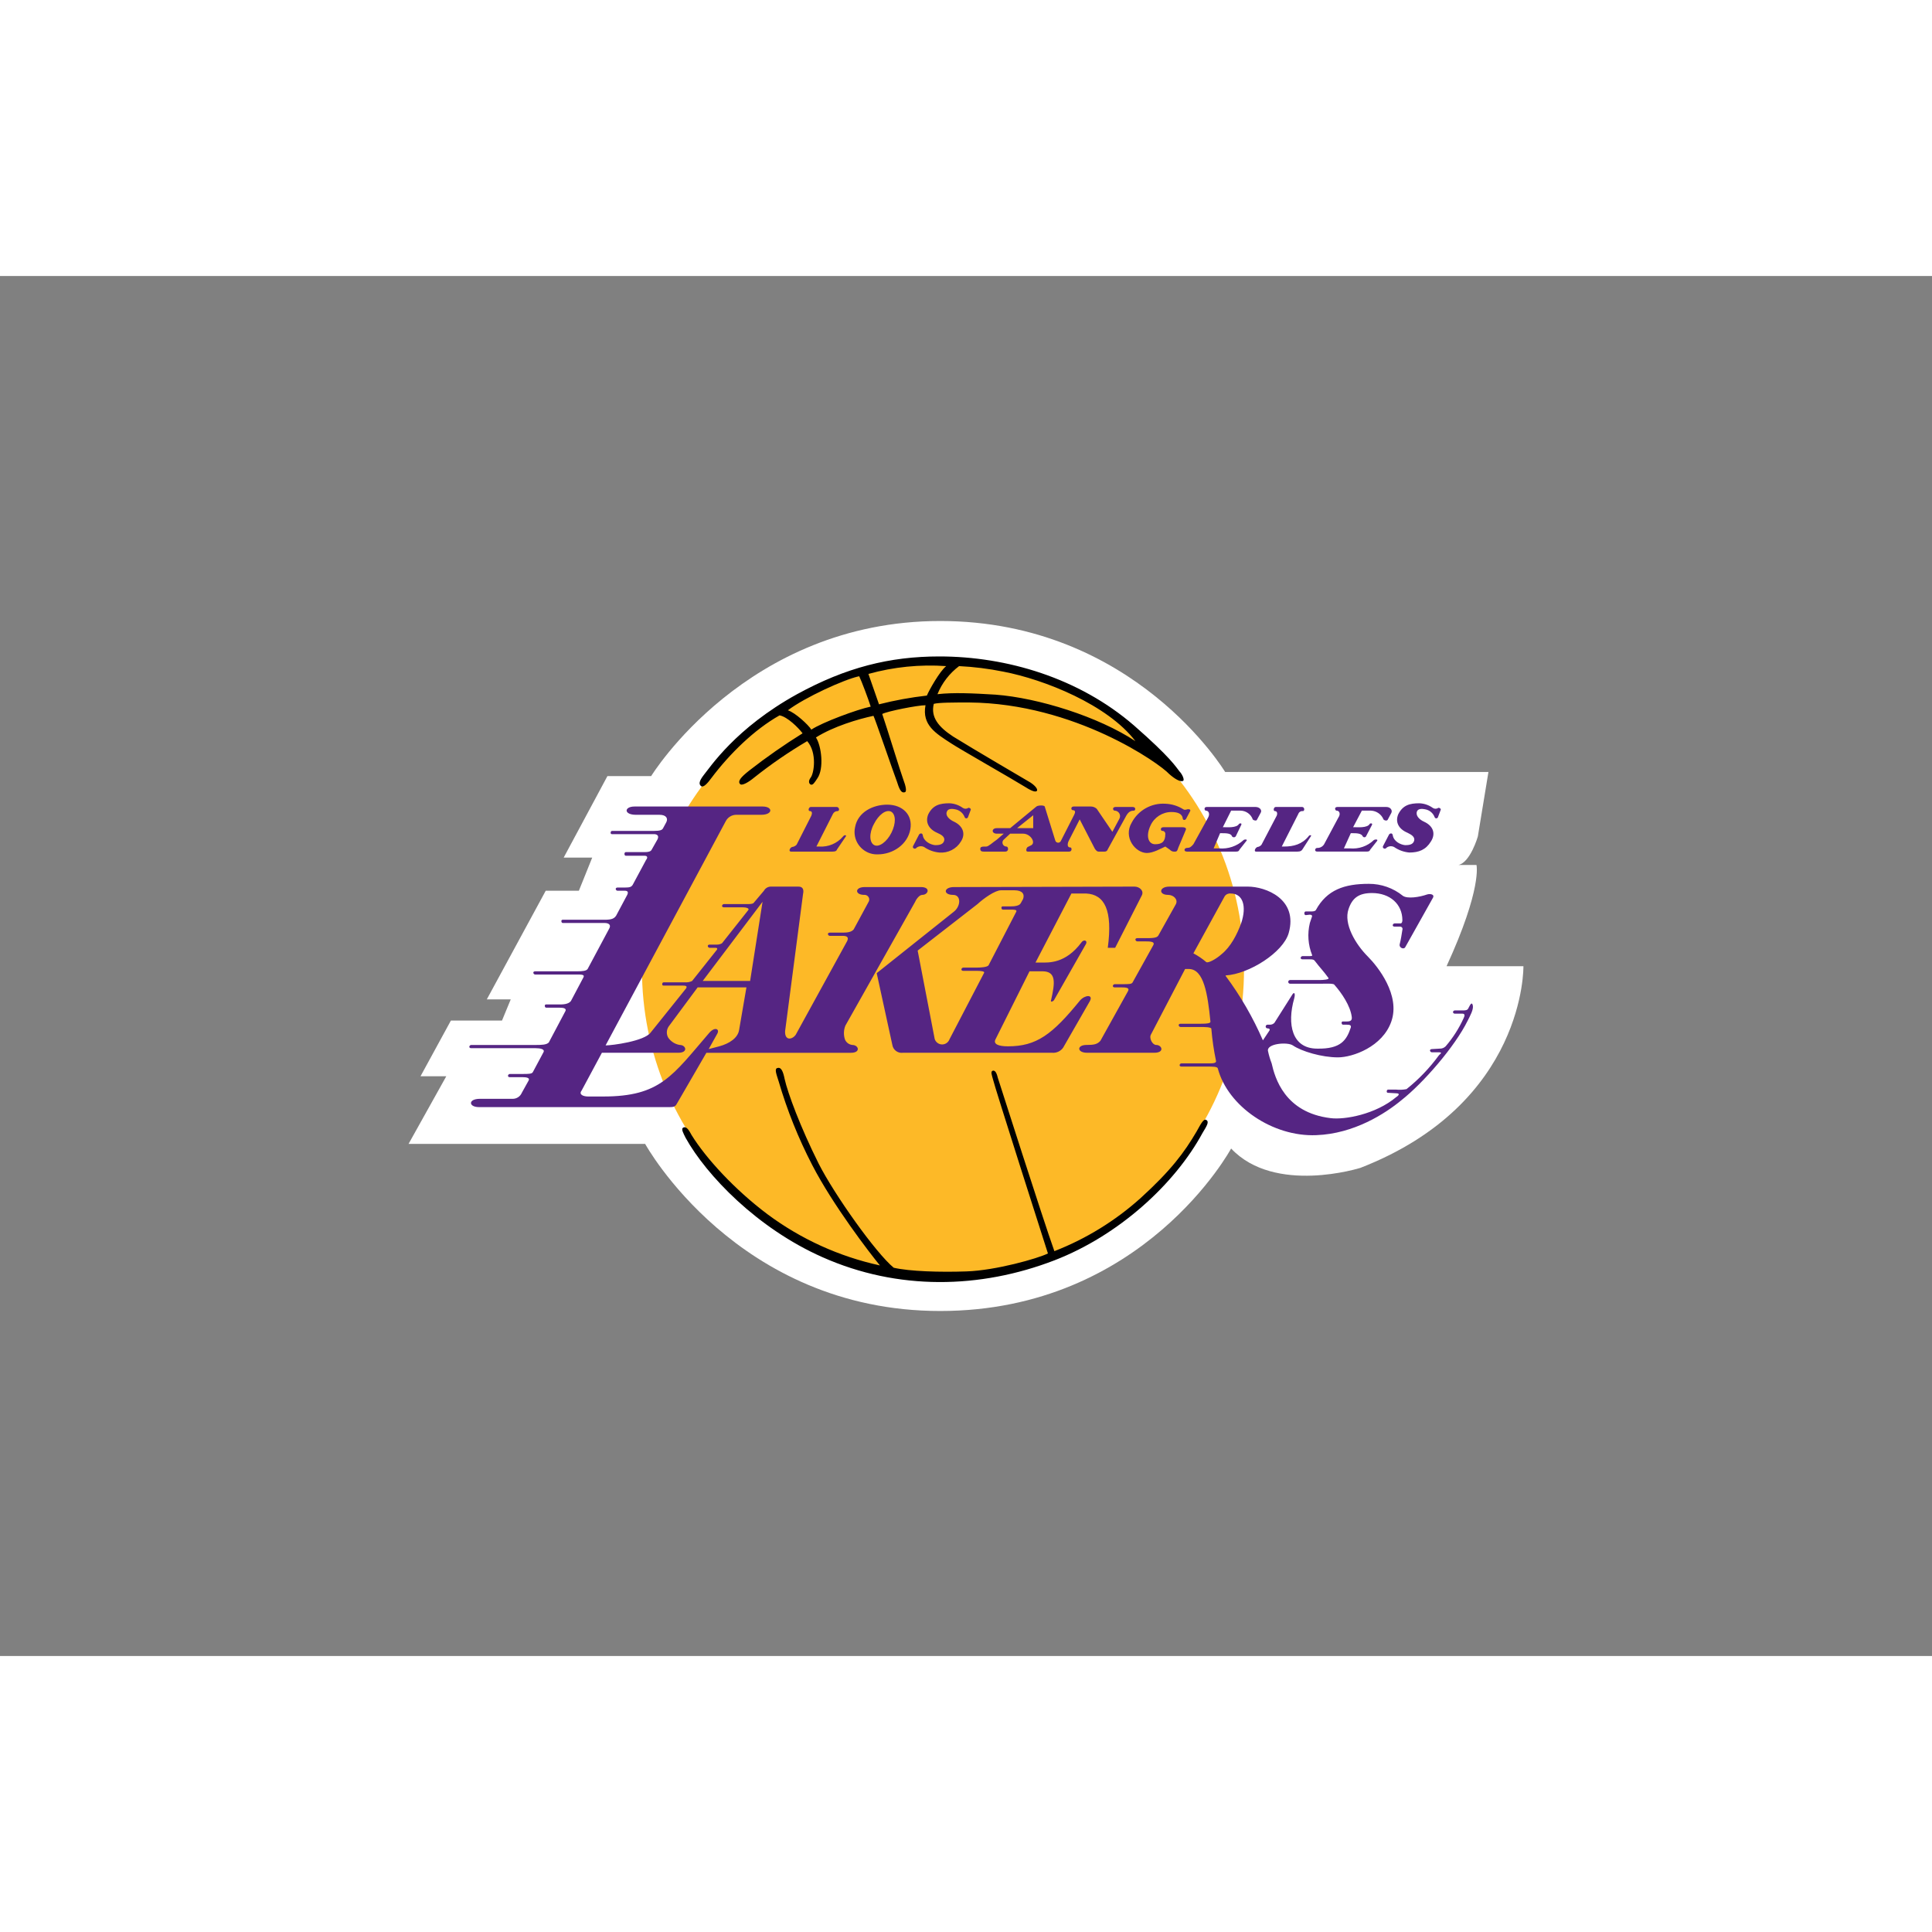 <svg width="150" height="150" clip-rule="evenodd" fill-rule="evenodd" viewBox="0 0 560 400" xmlns="http://www.w3.org/2000/svg"><rect x="0" y="0" width="560" height="400" fill="#808080" stroke="none"/><path d="m188.738 144.963s27.485-44.963 83.789-44.963 82.588 43.762 82.588 43.762h76.317l-3.069 18.679s-2.135 7.472-5.604 8.272h5.203s1.734 6.671-8.672 29.353h22.281s.801 39.76-47.231 58.439c0 0-24.816 7.872-37.492-5.604 0 0-25.35 47.098-84.323 47.098s-85.524-48.432-85.524-48.432h-68.579l10.941-19.613h-7.472l8.806-16.144h14.81l2.535-6.137h-6.938l17.078-31.488h9.606l3.869-9.606h-8.272l12.675-23.616h12.675z" fill="#fff"/><path d="m273.328 289.459c48.165 0 87.258-39.626 87.258-88.592 0-48.832-39.093-88.459-87.258-88.459s-87.258 39.626-87.258 88.459c0 48.966 39.093 88.592 87.258 88.592z" fill="#fdb927"/><path d="m282.934 200.467h-3.736c-.285.019-.515.249-.534.534 0 .267.267.4.534.4h3.869c1.334 0 2.535.133 2.135.667l-10.007 19.213c-.332.875-1.175 1.458-2.111 1.458-.987 0-1.866-.648-2.158-1.591l-4.937-25.617 17.345-13.476c1.734-1.601 5.07-4.003 6.805-4.003h3.869c2.268 0 3.069 1.067 2.535 2.535l-.667 1.201c-.4.801-1.868.934-2.935.934h-2.268l-.05-.003c-.195 0-.354.159-.354.354l.003.05c0 .267.133.534.4.534h2.268c.934 0 2.001 0 1.601.667l-8.005 15.477c-.4.534-2.135.667-3.602.667zm30.153 9.473c-8.139 10.007-12.675 13.342-20.947 13.342-2.802 0-4.27-.667-3.602-2.001l9.873-19.746h3.736c4.136 0 3.602 3.469 2.535 8.272-.267.667.267.667.801.133l9.34-16.411c.4-1.067-.801-1.201-1.334-.4-4.67 6.271-9.606 5.871-11.741 5.871h-1.601l10.407-20.013h4.27c5.337.267 7.738 4.803 6.271 15.744h2.135l7.738-15.21c.667-1.334-.667-2.535-2.135-2.535l-52.301.133c-3.069 0-3.202 2.268-.267 2.268 2.402 0 2.268 3.336.133 4.937l-22.281 17.745 4.536 20.814c.231 1.458 1.608 2.474 3.069 2.268h43.229c1.251.118 2.475-.443 3.202-1.468l7.738-13.476c1.067-2.001-1.334-1.868-2.802-.267zm-95.663-5.604h-13.742l17.345-22.949-3.602 22.949zm-3.202 14.276c-.4 2.268-2.802 3.869-5.737 4.67l-3.069.801 2.535-4.536c.667-1.334-.801-2.001-2.402-.133-10.674 12.408-14.143 18.412-30.687 18.412h-4.403c-1.334 0-2.802-.534-1.868-1.734l5.871-10.941h22.148c2.935 0 2.268-2.268.4-2.268-1.359-.22-2.566-.994-3.336-2.135-.563-1.005-.511-2.247.133-3.202l8.406-11.341h14.143l-2.135 12.408zm32.822 4.27c-.954-.091-1.78-.71-2.135-1.601-.433-1.308-.385-2.727.133-4.003l20.147-35.757c.267-.667 1.201-2.135 2.135-2.135 1.734 0 2.535-2.268-.4-2.268h-16.277c-2.935 0-2.935 2.268-.133 2.268l.093-.003c.738 0 1.346.608 1.346 1.348 0 .18-.036.358-.106.524l-4.403 8.139c-.667.801-1.868.934-3.202.934h-3.736c-.267 0-.534.133-.534.4.019.285.249.515.534.534h3.736c1.067 0 1.868.267 1.334 1.468l-14.943 27.218c-1.067 1.468-3.202 1.734-3.069-1.067l5.203-39.76c.267-1.201 0-2.135-1.334-2.135h-8.005c-.835.007-1.602.468-2.001 1.201l-2.935 3.469c-.267.4-1.201.4-2.001.4h-6.671c-.285.019-.515.249-.534.534 0 .267.267.4.534.4h5.47c.934 0 2.001.267 1.601.801l-7.605 9.606c-.44.272-.951.411-1.468.4h-2.135c-.267 0-.534.133-.534.4.019.285.249.515.534.534h1.734c.534 0 .534.267.4.534l-7.205 9.073c-.579.287-1.222.425-1.868.4h-6.404c-.267 0-.4.267-.4.534l-.003.05c0 .195.159.354.354.354l.05-.003h5.47c.934 0 1.468.133 1.067.801l-10.273 12.809c-1.868 2.535-11.207 3.736-13.075 3.736l34.823-64.977c.567-1.107 1.692-1.823 2.935-1.868h7.338c3.469 0 3.469-2.402.4-2.402h-37.091c-3.069 0-3.202 2.402.4 2.402h6.805c2.001 0 2.535 1.067 2.001 2.135l-.934 1.734c-.267.534-.801.801-2.668.801h-12.141c-.267 0-.4.267-.4.534l-.003.05c0 .195.159.354.354.354l.05-.003h12.141c.667 0 1.601.267 1.067 1.468l-1.734 3.069c-.267.534-1.067.667-1.868.667h-5.604c-.267 0-.4.267-.4.534s.133.534.4.534h5.47c.801 0 .934.534.4 1.201l-3.869 7.205c-.4.667-.934.801-2.268.801h-2.135c-.267 0-.534.133-.534.4.019.285.249.515.534.534h2.135c.801 0 1.067.4.667 1.201l-3.202 6.004c-.534.801-1.201 1.201-3.336 1.201h-12.141l-.05-.003c-.195 0-.354.159-.354.354l.003.05c0 .267.133.534.4.534h12.141c1.334 0 1.868.667 1.334 1.601l-6.271 11.741c-.4.534-1.334.667-3.069.667h-12.141c-.267 0-.534.133-.534.4.019.285.249.515.534.534h12.008c1.468 0 2.402 0 2.001.801l-3.602 6.805c-.667 1.067-2.535 1.067-3.336 1.067h-3.869l-.05-.003c-.195 0-.354.159-.354.354l.003.05c0 .267.133.534.4.534h3.869c1.334 0 2.001.267 1.734.934l-4.803 9.073c-.534.801-2.402.801-3.869.801h-18.679c-.285.019-.515.249-.534.534 0 .267.267.4.534.4h18.679c1.334 0 2.802.267 2.268 1.201l-3.069 5.737c-.267.534-1.334.534-2.935.534h-3.736c-.285.019-.515.249-.534.534 0 .267.267.4.534.4h3.736c.934 0 2.135.133 1.734.934l-2.001 3.602c-.453 1.065-1.511 1.754-2.668 1.734h-9.473c-3.469 0-3.336 2.402-.267 2.402h55.237c1.601 0 1.734-.267 2.402-1.468l8.272-14.276h41.895c2.935 0 2.268-2.268.4-2.268zm107.004-26.284c-1.468 1.334-3.869 2.668-4.403 2.268-1.147-.982-2.4-1.831-3.736-2.535l9.073-16.544c.382-.569 1.053-.879 1.734-.801 3.602 0 4.67 3.736 3.069 8.539-1.201 3.336-3.069 6.938-5.737 9.073zm72.848 14.81c-.267-1.067-.667-.4-1.334.934-.267.534-.934.534-1.734.534h-2.135c-.242.012-.455.171-.534.4l-.002.048c0 .268.22.488.489.488l.047-.002h2.135c.801 0 .801.534.4 1.334-1.338 2.948-3.09 5.688-5.203 8.139-.459.456-1.089.698-1.734.667l-2.268.133c-.267 0-.534.133-.534.4.019.285.249.515.534.534h2.135c1.201 0 0 .667-.133.934-2.667 3.647-5.808 6.921-9.34 9.74-1.011.196-2.045.24-3.069.133h-2.268c-.267 0-.4.267-.4.534l-.003.05c0 .195.159.354.354.354l.05-.003 2.268.133c1.601 0 .4.934.133 1.067-6.004 5.07-15.077 6.671-19.079 6.137-13.342-1.601-16.144-11.741-17.078-15.877-.453-1.17-.811-2.375-1.067-3.602-.4-2.135 5.604-2.668 7.205-1.601 2.535 1.734 8.406 3.469 13.075 3.469 4.27 0 12.942-3.069 15.477-10.407 2.668-7.605-3.869-15.877-6.805-18.813-3.602-3.602-7.071-9.473-5.604-13.742 1.067-3.202 2.935-4.67 6.805-4.67 5.203 0 8.806 3.202 8.806 7.872 0 .4-.133.934-.534.934h-1.734c-.285.019-.515.249-.534.534 0 .267.267.4.534.4h1.601l.046-.001c.369 0 .674.304.674.674 0 .09-.018.179-.052.261-.267 1.601-.4 2.668-.801 4.27-.133.934 1.201 1.468 1.601.801l8.005-14.276c.667-1.067-.667-1.334-1.601-1.067-2.268.801-5.737 1.334-7.071.4-2.792-2.26-6.281-3.486-9.873-3.469-7.071 0-12.141 1.734-15.344 7.605-.267.4-.934.4-1.468.4h-1.468c-.267 0-.4.267-.4.534s.133.534.4.534l1.201-.133c.534 0 .801.267.534.801l-.534 1.601c-.759 3.105-.526 6.373.667 9.34.133.133-.133.267-.667.267h-2.135c-.285.019-.515.249-.534.534 0 .267.267.4.534.4h2.135c1.067 0 1.201.133 1.601.667 1.201 1.601 2.402 2.802 3.736 4.67.534.534-1.468.667-2.535.667h-8.539c-.292 0-.534.241-.534.534 0 .292.241.534.534.534h8.672c1.468 0 3.869-.133 4.136.267 2.135 2.402 4.67 6.137 5.07 9.34.133.934-.267 1.334-1.334 1.334h-1.201l-.05-.003c-.195 0-.354.159-.354.354l.003.05c0 .267.133.534.4.534h1.067c.934 0 1.334.133 1.201.801-1.201 3.602-2.802 6.271-9.74 6.137-7.338 0-8.806-7.071-6.671-14.543.4-1.468 0-2.135-.667-.934l-5.07 8.005c-.349.358-.834.553-1.334.534h-.667c-.292 0-.534.241-.534.534 0 .292.241.534.534.534.534 0 .801.267.534.667l-1.868 2.802c-2.871-6.622-6.498-12.89-10.807-18.679v-.133c6.805-.4 16.678-6.671 18.279-12.275 2.802-9.873-6.671-13.476-11.875-13.476h-22.682c-3.069 0-3.202 2.402-.4 2.402 1.601 0 2.935 1.334 2.268 2.668l-5.07 9.073c-.4.801-1.868.801-4.003.801h-2.135c-.267 0-.534.133-.534.4.019.285.249.515.534.534h2.135c1.468 0 3.069 0 2.535 1.067l-6.004 10.807c-.267.534-1.067.534-3.069.534h-2.135c-.285.019-.515.249-.534.534 0 .267.267.4.534.4h2.135c1.601 0 2.135.267 1.734 1.067l-8.005 14.41c-.934 1.067-2.001 1.201-4.003 1.201-2.935 0-2.802 2.268.133 2.268h19.48c3.069 0 2.268-2.268.534-2.268-1.067 0-2.135-2.001-1.468-3.069l9.873-18.946h1.067c4.403 0 5.47 7.338 6.271 15.21.133.534-.934.667-3.202.667h-5.47c-.267 0-.534.133-.534.4.019.285.249.515.534.534h5.47c1.468 0 3.469 0 3.469.534.256 3.093.702 6.167 1.334 9.206.267.934-1.334.801-2.935.801h-7.071c-.285.019-.515.249-.534.534 0 .267.267.4.534.4h7.071c2.135 0 3.336 0 3.469.534 2.935 11.074 16.011 19.88 28.552 19.346 10.941-.4 20.013-6.271 24.683-10.14 6.271-4.937 15.477-15.477 19.213-23.082.667-1.334 1.734-3.202 1.468-4.403zm-182.521-48.967c-1.711 2.027-4.292 3.119-6.938 2.935h-.801l4.803-9.473c.255-.499.774-.811 1.334-.801.667 0 .534-1.201-.267-1.201h-7.472c-.667 0-.934 1.201-.267 1.201s.667.667.4 1.334l-4.27 8.406c-.35.376-.824.613-1.334.667-.667.267-1.067 1.334-.267 1.334h12.008c.934 0 1.201-.267 1.334-.667l2.535-3.736c.267-.4-.4-.534-.801 0zm36.291-8.272c-.48.334-1.121.334-1.601 0-1.132-.814-2.477-1.278-3.869-1.334-2.802 0-4.803.534-6.137 3.202-.934 2.268.133 4.27 2.535 5.337 1.201.534 2.535 1.201 2.001 2.535-.4.934-1.468 1.067-2.535 1.067-1.334-.133-3.336-1.067-3.602-2.935-.133-.667-.801-.534-1.067-.133l-1.734 3.336c-.267.534.4.934.801.667.623-.647 1.603-.811 2.402-.4 1.304.906 2.822 1.458 4.403 1.601 2.526.216 4.964-1.03 6.271-3.202 1.468-2.268.534-4.536-2.001-5.737-1.468-.667-2.668-1.868-2.001-3.069.4-.801 1.601-.667 2.268-.534 1.273.196 2.346 1.064 2.802 2.268.064.22.268.374.497.374.177 0 .342-.091.437-.24l.801-2.135c.267-.4-.4-.801-.667-.667zm83.656 3.469 1.067-2.001c.534-.801-.267-1.734-1.468-1.734h-14.143c-.934 0-.667 1.067-.267 1.067.934 0 1.201 1.067.667 2.001l-4.27 7.738c-.667.801-1.067 1.067-1.868 1.067s-1.067 1.067 0 1.067h14.276c.534 0 .801-.133.934-.534l2.001-2.535c.534-.534-.534-.534-.801-.267-1.913 1.758-4.483 2.631-7.071 2.402h-1.601l1.868-4.403h.4c1.334 0 2.802 0 3.069.934.131.159.327.252.534.252s.402-.093.534-.252l1.601-3.336c.267-.534-.4-.534-.667-.267-.667 1.201-3.602.934-4.27.934h-.4l2.402-4.803h2.668c1.612-.002 3.06 1.016 3.602 2.535.133.267 1.067.534 1.201.133zm-69.513 2.402 4.67-3.736v3.736zm33.489-6.137h-4.937c-1.067 0-.801 1.067-.267 1.067.859.018 1.557.729 1.557 1.59 0 .286-.077.566-.222.812l-2.001 3.736-4.536-6.671c-.473-.434-1.093-.673-1.734-.667h-4.937c-.934 0-.801 1.067-.267 1.067.934 0 .667.801.4 1.334l-3.869 7.605c-.145.296-.446.484-.775.484-.38 0-.718-.252-.826-.617l-3.069-9.873c-.133-.4-1.868-.4-2.402 0l-7.605 6.271h-3.869c-.801 0-1.201.4-1.201.801 0 .4.4.801 1.201.801h2.001l-2.001 1.734c-1.201.801-2.402 2.001-3.069 2.001h-.534c-.801 0-1.201.133-1.201.667 0 .667.4.801 1.067.801h6.137c1.201 0 .934-1.468.4-1.468h-.017c-.634 0-1.154-.52-1.154-1.154 0-.321.135-.629.37-.847l1.868-1.734h3.736c2.135 0 3.736 2.535 2.402 3.336l-1.067.534c-.4.267-.667 1.334 0 1.334h12.008c.934 0 .801-1.201.4-1.201-1.334 0-.667-1.734-.4-2.135l3.069-6.004 4.403 8.539c.4.534.667.801 1.067.801h1.734c.43.036.827-.248.934-.667l5.07-9.206c.801-1.601 1.468-2.001 2.535-2.001.4 0 .667-1.067-.4-1.067zm-69.913 7.471c-1.334 2.668-3.602 4.27-4.937 3.602-1.468-.667-1.601-3.469-.133-6.137 1.334-2.668 3.469-4.27 4.937-3.602 1.468.801 1.468 3.469.133 6.137zm-1.201-8.139c-4.136 0-8.539 2.135-9.34 6.538-.102.46-.153.931-.153 1.403 0 3.55 2.922 6.472 6.472 6.472l.219-.003c4.536 0 8.672-2.935 9.473-7.205s-2.268-7.205-6.671-7.205zm85.39 6.538h-5.337c-1.067 0-.801 1.067-.4 1.067l.097-.006c.463 0 .843.38.843.843l-.006.097c0 2.135-.934 2.935-2.935 2.935s-2.802-2.402-1.334-5.47c1.077-2.343 3.426-3.856 6.004-3.869 1.734 0 3.202.4 3.336 2.001.133.4.667.4.934 0l1.201-2.268c.133-.267 0-.534-.4-.534-.4-.133-1.067.4-1.601 0-1.562-.985-3.358-1.538-5.203-1.601-4.034-.254-7.857 1.895-9.74 5.47-2.535 4.27 1.067 8.806 4.403 8.806 1.868 0 4.136-1.334 5.337-1.868l1.334.934c.277.305.657.496 1.067.534h.534c.534 0 .667-.667.801-1.067l2.135-5.07c.267-.534.133-.934-1.067-.934zm74.316-5.604c-.48.334-1.121.334-1.601 0-1.132-.814-2.477-1.278-3.869-1.334-2.802 0-4.803.534-6.137 3.202-.934 2.268.133 4.27 2.668 5.337 1.067.534 2.402 1.201 1.868 2.535-.4.934-1.468 1.067-2.535 1.067-1.334-.133-3.336-1.067-3.602-2.935-.133-.667-.801-.534-1.067-.133l-1.734 3.336c-.267.534.4.934.801.667.623-.647 1.603-.811 2.402-.4 1.304.906 2.822 1.458 4.403 1.601 2.802 0 4.803-.801 6.271-3.202 1.468-2.268.667-4.536-2.001-5.737-1.468-.667-2.535-1.868-2.001-3.069.4-.801 1.601-.667 2.268-.534 1.273.196 2.346 1.064 2.802 2.268.064.22.268.374.497.374.177 0 .342-.091.437-.24l.801-2.135c.267-.4-.4-.801-.667-.667zm-37.625 8.272c-1.868 2.268-4.27 2.935-7.071 2.935h-.667l4.803-9.473c.198-.547.758-.883 1.334-.801.534 0 .534-1.201-.267-1.201h-7.605c-.667 0-.801 1.201-.267 1.201.667 0 .801.667.534 1.334l-4.403 8.406c-.296.372-.728.613-1.201.667-.667.267-1.067 1.334-.4 1.334h12.008c.934 0 1.201-.267 1.468-.667l2.402-3.736c.4-.4-.4-.534-.667 0zm18.145-7.471c1.588.076 2.995 1.066 3.602 2.535.133.267.934.534 1.201.133l1.067-2.001c.4-.801-.267-1.734-1.468-1.734h-14.143c-1.067 0-.667 1.067-.267 1.067.934 0 1.201 1.067.534 2.001l-4.136 7.738c-.419.696-1.19 1.106-2.001 1.067-.667 0-.934 1.067 0 1.067h14.276c.667 0 .934-.133 1.067-.534l2.001-2.535c.4-.534-.534-.534-.934-.267-1.853 1.768-4.387 2.645-6.938 2.402h-1.734l2.001-4.403h.4c1.201 0 2.668 0 3.069.934.103.157.279.252.467.252s.364-.096.467-.252l1.734-3.336c.267-.534-.534-.534-.667-.267-.667 1.201-3.602.934-4.403.934h-.4l2.535-4.803h2.668z" fill="#552583"/><path d="m288.538 121.348c-6.671-.4-12.141-.667-16.811-.133 1.312-3.232 3.48-6.046 6.271-8.139 4.304.212 8.586.747 12.809 1.601 11.875 2.268 30.287 9.606 38.292 20.147-10.674-7.071-28.152-12.542-40.56-13.476zm-19.88.267c-4.678.531-9.313 1.378-13.876 2.535l-3.069-8.806c7.332-2.039 14.958-2.806 22.548-2.268-1.868 1.468-4.937 6.938-5.604 8.539zm-33.489 9.873c-.801-1.334-4.67-4.937-6.805-5.604 4.937-3.736 16.277-8.939 20.68-9.873.667 1.334 2.668 6.671 3.336 8.806-3.869.801-14.009 4.536-17.211 6.671zm106.738 12.141c-1.067-1.334-2.535-4.003-13.209-13.342-15.877-13.742-36.824-20.013-56.438-20.013-14.41 0-27.085 3.202-41.227 10.941-17.879 9.873-25.217 21.214-27.085 23.482-1.334 1.734-1.468 2.668-.667 3.202.667.4 1.868-.934 2.935-2.402 5.337-7.071 12.408-14.009 19.746-18.145 2.268.4 5.47 3.602 6.671 5.203-5.347 3.327-10.513 6.933-15.477 10.807-2.535 2.001-3.336 3.069-2.668 3.869.534.667 2.535-.534 4.136-1.868 4.863-3.866 9.99-7.388 15.344-10.54 2.935 3.336 2.001 9.473.934 10.674-.534.801-.534 1.468 0 1.868.667.4 1.201-.534 2.001-1.734 2.001-2.802 1.201-9.473-.4-11.875 5.07-3.202 12.275-5.337 16.678-6.271.4.667 5.737 16.277 6.805 19.079.534 1.601 1.067 3.469 2.268 3.069.667-.133.267-1.868-.4-3.602-.801-2.135-4.803-15.21-6.137-19.079 1.468-.801 10.273-2.535 12.542-2.535-1.067 5.737 2.935 8.139 7.472 11.074 2.402 1.601 17.879 10.407 21.081 12.408 1.868 1.201 3.336 1.868 3.736 1.334s-.801-1.868-2.535-2.802c-1.334-.801-15.744-9.206-21.748-12.942-4.27-2.802-6.538-5.604-5.604-9.473 1.468-.4 5.737-.4 10.273-.4 30.687.267 55.237 17.745 57.905 20.68 1.468 1.334 3.336 2.535 4.136 2.001.4-.4-.4-2.001-1.067-2.668zm6.671 104.736c1.201-2.001 2.001-3.202 1.067-3.736-.801-.534-1.734 1.468-2.802 3.336-3.602 6.137-7.472 11.341-16.277 19.346-7.326 6.573-15.778 11.771-24.95 15.344-3.336-9.34-16.011-49.099-16.411-50.3-.4-1.734-.934-2.135-1.468-2.001-.667.267-.267 1.201.133 2.668.267 1.468 15.344 48.699 15.877 50.3-2.935 1.468-15.21 4.937-23.616 5.203-7.605.267-16.544 0-21.081-1.067-5.203-4.27-17.211-21.214-21.748-30.153-5.337-10.674-8.939-20.414-9.873-24.55-.4-2.001-.934-3.469-2.001-3.202-1.067.133-.4 1.734.267 3.869 2.454 8.39 5.716 16.522 9.74 24.283 6.004 11.608 16.544 25.35 19.613 29.086-11.78-2.568-22.879-7.617-32.555-14.81-9.606-7.205-17.879-16.277-22.015-22.949-.667-1.201-1.468-2.802-2.535-2.135-.534.4.133 1.601.801 2.935 6.004 10.807 20.68 26.151 39.626 34.556 21.881 9.74 45.764 9.206 67.245.934 18.679-7.205 34.957-22.148 42.962-36.958z"/></svg>
